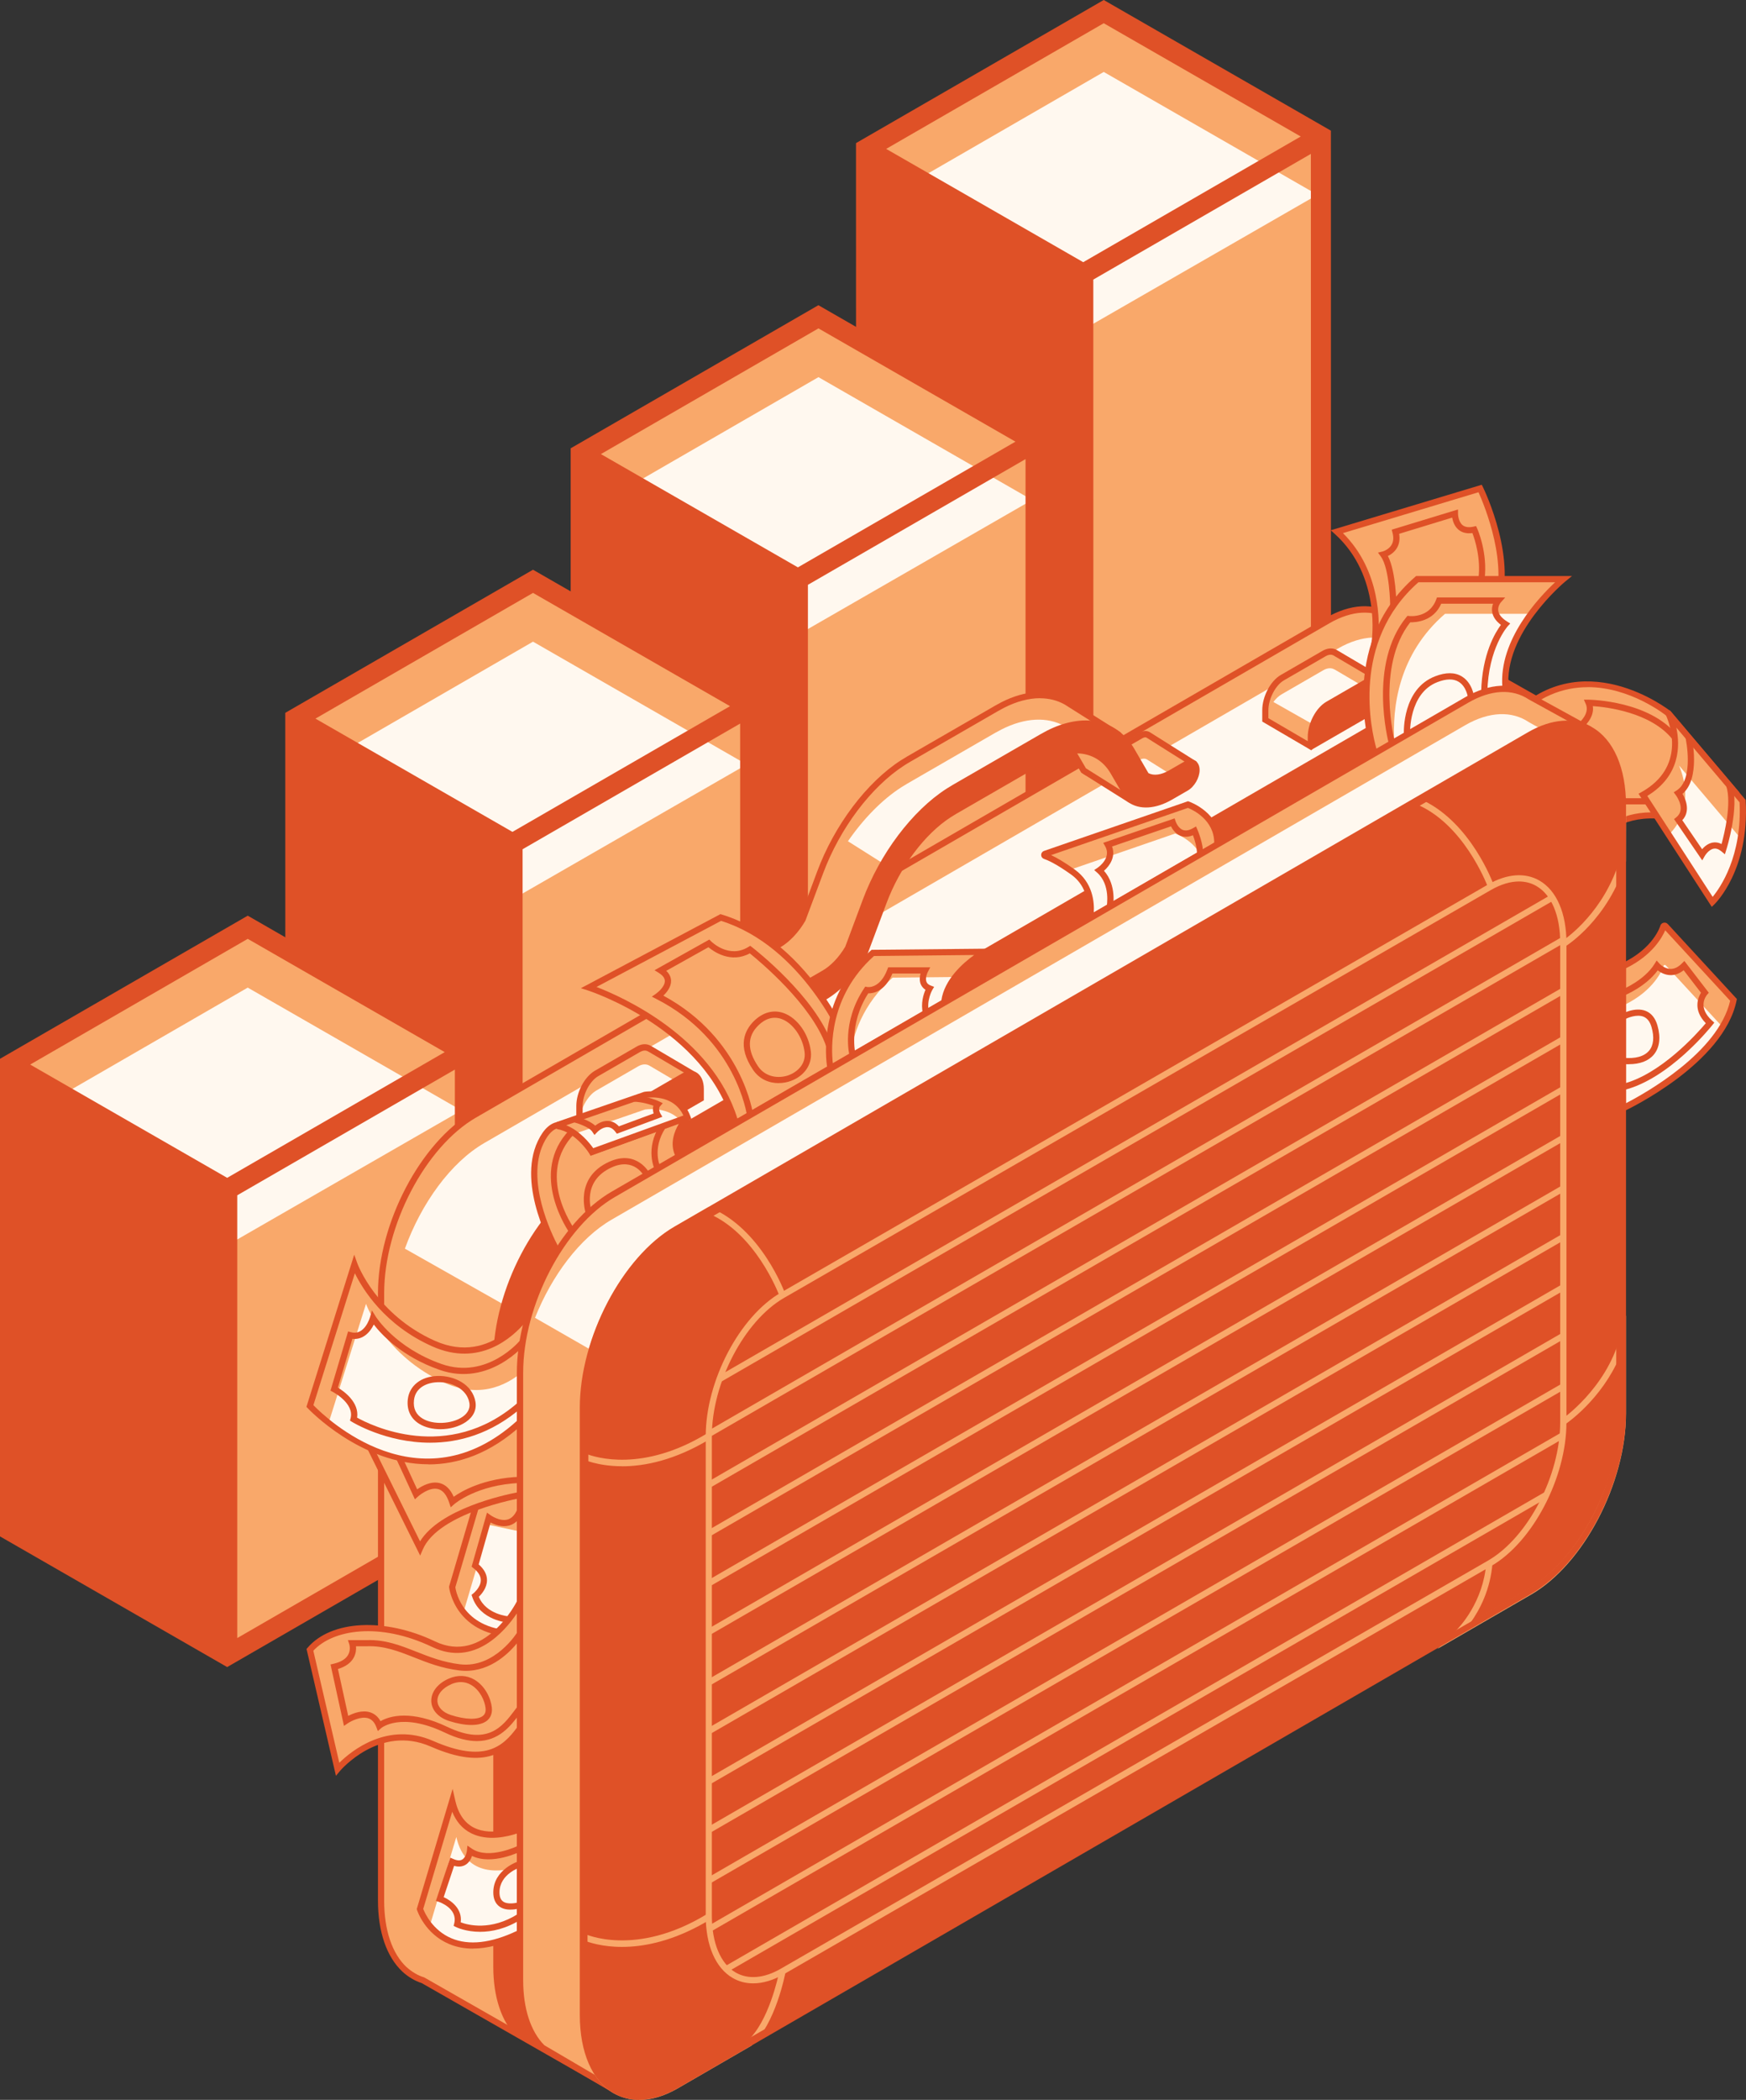 <?xml version="1.0" encoding="UTF-8"?>
<svg id="Layer_2" data-name="Layer 2" xmlns="http://www.w3.org/2000/svg" viewBox="0 0 296.29 356.12">
  <rect x="0" y="0" width="296.29" height="356.12" fill="#333333" stroke="none"/>
  <defs>
    <style>
      .cls-1 {
        fill: #df5127;
      }

      .cls-2 {
        fill: #fff8ef;
      }

      .cls-3 {
        fill: #f9a86a;
      }
    </style>
  </defs>
  <g id="Layer_1-2" data-name="Layer 1">
    <g>
      <g>
        <g>
          <path class="cls-3" d="M183.83,195.46l-.02-149.03,40.34-23.29.02,149.03-40.34,23.29Z"/>
          <polygon class="cls-3" points="224.15 23.14 187.3 1.97 146.96 25.26 183.81 46.43 224.15 23.14"/>
          <polygon class="cls-2" points="223.57 33.03 187.3 12.2 146.96 35.49 184.15 55.7 223.57 33.03"/>
          <path class="cls-1" d="M145.26,24.27l.02,151,38.55,22.16,42.04-24.27-.02-151L187.3,0l-42.04,24.27ZM185.52,47.42l36.93-21.32.02,145.09-36.92,21.32-.02-145.09ZM183.81,44.46l-33.43-19.21L187.3,3.94l33.43,19.21-36.92,21.32Z"/>
        </g>
        <g>
          <path class="cls-3" d="M135.4,223.69v-125.5s40.34-23.29,40.34-23.29v125.5s-40.34,23.29-40.34,23.29Z"/>
          <polygon class="cls-3" points="175.73 74.9 138.89 53.73 98.55 77.02 135.4 98.19 175.73 74.9"/>
          <polygon class="cls-2" points="175.15 84.79 138.89 63.96 98.55 87.25 135.74 107.46 175.15 84.79"/>
          <path class="cls-1" d="M96.84,76.03v127.47s38.55,22.16,38.55,22.16l42.04-24.27v-127.47s-38.55-22.16-38.55-22.16l-42.04,24.27ZM137.1,99.18l36.93-21.32v121.56s-36.93,21.32-36.93,21.32v-121.56ZM135.4,96.22l-33.43-19.21,36.92-21.32,33.43,19.21-36.92,21.32Z"/>
        </g>
        <g>
          <path class="cls-3" d="M86.99,252.52l-.02-109.47,40.34-23.29.02,109.47-40.34,23.29Z"/>
          <polygon class="cls-3" points="127.3 119.76 90.45 98.59 50.12 121.87 86.97 143.05 127.3 119.76"/>
          <polygon class="cls-2" points="126.72 129.65 90.45 108.82 50.12 132.11 87.31 152.32 126.72 129.65"/>
          <path class="cls-1" d="M48.41,120.89l.02,111.44,38.55,22.16,42.04-24.27-.02-111.44-38.55-22.16-42.04,24.27ZM88.67,144.03l36.93-21.32.02,105.53-36.92,21.32-.02-105.53ZM86.96,141.08l-33.43-19.21,36.92-21.32,33.43,19.21-36.92,21.32Z"/>
        </g>
        <g>
          <path class="cls-3" d="M38.55,280.75v-79.03s40.34-23.29,40.34-23.29v79.03s-40.34,23.29-40.34,23.29Z"/>
          <polygon class="cls-3" points="78.89 178.43 42.04 157.26 1.7 180.55 38.55 201.72 78.89 178.43"/>
          <polygon class="cls-2" points="78.31 188.32 42.04 167.49 1.7 190.78 38.89 210.99 78.31 188.32"/>
          <path class="cls-1" d="M0,179.56v81s38.55,22.16,38.55,22.16l42.04-24.27v-81s-38.55-22.16-38.55-22.16L0,179.56ZM40.26,202.71l36.93-21.32v75.09s-36.93,21.32-36.93,21.32v-75.09ZM38.55,199.75l-33.43-19.21,36.92-21.32,33.43,19.21-36.92,21.32Z"/>
        </g>
      </g>
      <g>
        <g>
          <path class="cls-3" d="M236.12,104.7h-.02c-2.83-1.88-6.62-1.87-10.8.54l-144.81,83.83c-8.74,5.05-15.83,18.59-15.83,30.25v103.01c0,5.35,1.51,9.36,3.97,11.66v.02s0-.02,0-.02c.91.83,2.01,1.5,3.15,1.85l31.85,18.19,5.89-33.01,26.39-26,83.34-48.34c8.74-5.05,15.83-18.59,15.83-30.25v-47.69l14.37-28.86,15.83-6.58,4.3-9.68-33.47-18.92Z"/>
          <path class="cls-2" d="M237.84,109.46h-.02c-2.83-1.88-6.62-1.87-10.8.54l-144.81,83.83c-5.72,3.3-10.72,10.25-13.5,17.93l24.14,13.65,48.65,30.21,32.83,17.23-4.41,8.2,51.05-29.61c8.74-5.05,15.83-18.59,15.83-30.25v-47.69l14.37-28.86,15.83-6.58,4.3-9.68-33.47-18.92Z"/>
          <path class="cls-1" d="M104.02,354.85l-32.45-18.53c-1.14-.36-2.3-1.05-3.29-1.95l.35-.38-.35.37c-2.67-2.49-4.14-6.77-4.14-12.04v-103.01c0-11.81,7.22-25.58,16.09-30.71l144.81-83.83c4.13-2.38,8.1-2.6,11.2-.62l.14.07,33.89,19.16-4.58,10.31-15.85,6.58-14.23,28.57v47.56c0,11.81-7.22,25.58-16.09,30.7l-83.28,48.3-26.22,25.83-6,33.58ZM68.99,333.6c.89.81,1.94,1.43,2.94,1.73l.11.05,31.21,17.82,5.79-32.44.12-.12,26.49-26.08,83.34-48.34c8.58-4.96,15.57-18.32,15.57-29.79v-47.81l14.52-29.15,15.82-6.57,4.02-9.05-32.74-18.51-.04.03-.32-.21c-2.78-1.86-6.41-1.66-10.24.55l-144.82,83.83c-8.58,4.96-15.57,18.32-15.57,29.79v103.01c0,4.98,1.35,8.98,3.8,11.27Z"/>
        </g>
        <g>
          <path class="cls-1" d="M265.99,133.61l4.21-9.48-14.51-8.2h-.02c-2.83-1.88-6.62-1.87-10.8.54l-144.81,83.83c-8.74,5.05-15.83,18.59-15.83,30.25v103.01c0,5.21,1.43,9.13,3.78,11.45l16.32,9.32,5.89-33.01,26.39-26,83.34-48.34c8.74-5.05,15.83-18.59,15.83-30.25v-47.69l14.37-28.86,15.83-6.58Z"/>
          <path class="cls-1" d="M104.72,355.16l-17.07-9.77c-2.54-2.52-3.94-6.72-3.94-11.83v-103.01c0-11.81,7.22-25.58,16.1-30.7l144.81-83.83c4.13-2.38,8.1-2.6,11.2-.62l.14.07,14.92,8.44-4.49,10.11-15.85,6.58-14.23,28.57v47.56c0,11.81-7.22,25.58-16.1,30.71l-83.28,48.3-26.22,25.83-6,33.58ZM88.33,344.59l15.61,8.91,5.79-32.44.12-.12,26.49-26.08,83.34-48.34c8.59-4.96,15.57-18.32,15.57-29.8v-47.81l14.52-29.15,15.82-6.57,3.93-8.85-13.79-7.8-.02.02-.33-.2c-2.77-1.86-6.41-1.66-10.24.55l-144.81,83.83c-8.59,4.96-15.57,18.32-15.57,29.79v103.01c0,4.79,1.27,8.71,3.58,11.03Z"/>
        </g>
        <g>
          <g>
            <path class="cls-3" d="M202.52,129.61s.04-.11,0-.14l-7.32-4.61-.36-.23c-.32-.19-.76-.17-1.25.11l-2.67,1.54c-1.55.89-3.04,1.03-4.12.39l-1.03-1.76,1.68-.39,1.52-.43-7.54-4.76c-.17-.11-.34-.22-.51-.32l-.03-.02h0c-2.9-1.61-6.68-1.47-10.7.57-.36.18-.72.38-1.08.58l-14.88,8.59c-.35.2-.7.42-1.05.64-5.72,3.69-11.08,10.8-13.98,18.55l-3.01,8.04c-1.08,1.84-2.55,3.39-4.06,4.26l-2.55,1.47c-.89.51-1.57,1.35-1.84,2.34-.29,1.1,0,1.8.56,1.99l7.38,4.63,3.52-2.96,5.72-5.22,3.5-10.72,8.65-13.37,19.66-11.37,4.35-1.01c.05.02.1.04.15.06l2.68,4.6.15.11c1.76,1.21,4.25,1.05,6.86-.46l.94-.55,4.81,4.4,5.86-4.57Z"/>
            <g>
              <g>
                <path class="cls-2" d="M129.72,165.62l-.39.22c-.23.13-.45.29-.65.47l6.91,4.34.18-.15-6.05-4.88Z"/>
                <path class="cls-2" d="M186.56,130.82l-1.03-1.76,1.68-.39,1.52-.43-7.54-4.76c-.17-.11-.34-.22-.51-.32l-.03-.02h0c-2.9-1.61-6.68-1.47-10.7.57-.36.18-.72.38-1.08.58l-14.88,8.59c-.35.2-.7.42-1.05.64-3.27,2.11-6.41,5.33-9.05,9.15.09.05.17.11.26.16l7.08,4.47,5.77-8.92,19.66-11.37,4.35-1.01c.05.02.1.04.15.06l2.68,4.6.15.11c1.42.98,3.31,1.04,5.35.25-1.05.31-2.01.26-2.78-.19Z"/>
              </g>
              <path class="cls-2" d="M194.6,128.78c-.32-.19-.76-.17-1.25.11l-1.54.89,4.79,4.38,2.93-2.28-4.56-2.87-.36-.23Z"/>
            </g>
            <path class="cls-1" d="M135.71,171.32l-7.66-4.81c-.65-.26-1.23-1.07-.83-2.6.29-1.09,1.05-2.07,2.08-2.66l2.55-1.47c1.43-.82,2.84-2.31,3.87-4.07l2.97-7.96c2.94-7.85,8.38-15.06,14.19-18.81.36-.23.72-.45,1.08-.66l14.88-8.59c.37-.21.74-.41,1.1-.6,4.05-2.06,7.96-2.28,11.04-.65h.02s.18.1.18.1c.19.11.37.23.55.35l8.53,5.38-3.67.99.6,1.02c.91.46,2.16.3,3.48-.46l2.67-1.54c.64-.37,1.29-.41,1.79-.1l7.92,4.98.05.34c.01.2-.08.39-.23.51h0s-6.21,4.84-6.21,4.84l-4.86-4.44-.61.35c-2.79,1.61-5.5,1.77-7.42.44l-.31-.27-2.53-4.35-3.99.93-19.48,11.26-8.54,13.21-3.52,10.79-5.82,5.31-3.83,3.23ZM176.47,118.41c-1.89,0-3.95.54-6.06,1.61-.35.18-.7.37-1.05.57l-14.88,8.59c-.35.2-.69.41-1.03.63-5.63,3.63-10.91,10.64-13.77,18.3l-3.01,8.04c-1.16,2-2.71,3.62-4.29,4.53l-2.55,1.47c-.79.46-1.37,1.19-1.59,2.02-.18.69-.09,1.25.21,1.36l.11.05,7.06,4.43,3.22-2.72,5.6-5.11,3.52-10.71,8.72-13.48.11-.06,19.8-11.42,4.52-1.05.43.19.13.17,2.67,4.54c1.58,1.09,3.88.91,6.3-.48l1.28-.74,4.77,4.36,5.01-3.91-7.15-4.5c-.15-.09-.42-.05-.71.12l-2.67,1.54c-1.71.99-3.4,1.13-4.65.39l-.12-.07-1.45-2.5,2.74-.66-6.54-4.13c-.17-.11-.32-.21-.47-.3l-.06-.03c-1.24-.69-2.64-1.03-4.15-1.03Z"/>
          </g>
          <g>
            <path class="cls-3" d="M183.89,130.67l7.78,4.88s.07,0,.06-.04l-1.5-6.11-7.01-4.09h-1.22v2.12l1.88,3.23h0Z"/>
            <path class="cls-1" d="M191.74,136.19l-.35-.18-7.89-4.96-2.02-3.47v-2.79h1.88l7.32,4.27,1.63,6.67-.58.46ZM184.28,130.3l6.65,4.18-1.16-4.73-6.69-3.9h-.55v1.45l1.75,3Z"/>
          </g>
          <g>
            <path class="cls-1" d="M201.29,133.61l-2.67,1.54c-2.61,1.51-5.1,1.68-6.86.46l-.15-.11-2.68-4.6c-2.24-3.85-6.55-4.76-11.25-2.38-.29.15-.58.3-.87.47l-14.88,8.59c-.28.16-.57.34-.85.52-4.54,2.93-8.8,8.61-11.13,14.83l-3.23,8.64-.15.28c-1.75,3.15-4.19,5.77-6.74,7.24l-2.75,1.59c-.96.56-1.74.11-1.74-1.01h0c0-1.11.78-2.47,1.74-3.02l2.75-1.59c1.51-.87,2.98-2.42,4.06-4.26l3.01-8.04c2.9-7.75,8.26-14.86,13.98-18.55.35-.23.7-.44,1.05-.64l14.88-8.59c.36-.21.72-.4,1.08-.58,5.94-3.02,11.36-1.9,14.16,2.91l2.45,4.22c1.08.64,2.58.5,4.12-.39l2.67-1.54c.96-.56,1.74-.11,1.74,1.01h0c0,1.11-.78,2.47-1.74,3.02Z"/>
            <path class="cls-1" d="M136.29,171.45c-.26,0-.5-.06-.71-.19-.49-.28-.77-.86-.77-1.58,0-1.3.88-2.83,2.01-3.48l2.75-1.59c1.43-.82,2.84-2.31,3.87-4.07l2.97-7.96c2.94-7.85,8.38-15.06,14.19-18.81.36-.23.72-.45,1.08-.66l14.88-8.59c.37-.21.74-.41,1.1-.6,6.21-3.15,11.9-1.96,14.85,3.11l2.38,4.09c.91.47,2.16.3,3.48-.46l2.67-1.54c.63-.36,1.27-.41,1.76-.12.49.28.77.86.77,1.59,0,1.3-.88,2.83-2.01,3.48l-2.67,1.54c-2.79,1.61-5.5,1.77-7.42.44l-.31-.27-2.68-4.6c-2.09-3.59-6.13-4.42-10.56-2.17-.28.14-.56.29-.84.46l-14.88,8.59c-.28.16-.55.33-.83.51-4.45,2.87-8.63,8.45-10.92,14.57l-3.23,8.64-.19.35c-1.79,3.22-4.32,5.93-6.94,7.44l-2.75,1.59c-.35.2-.71.31-1.05.31ZM184.17,123.25c-1.88,0-3.93.53-6.05,1.61-.35.18-.7.37-1.05.57l-14.88,8.59c-.35.2-.69.41-1.03.63-5.63,3.63-10.91,10.64-13.77,18.3l-3.01,8.04c-1.16,2-2.71,3.62-4.29,4.53l-2.75,1.59c-.8.46-1.48,1.64-1.48,2.57,0,.33.09.58.25.67.16.09.42.04.71-.12l2.75-1.59c2.46-1.42,4.84-3.98,6.54-7.04l.15-.28,3.2-8.57c2.37-6.32,6.71-12.1,11.33-15.09.29-.19.58-.36.87-.53l14.88-8.59c.3-.17.6-.33.89-.48,4.97-2.52,9.55-1.54,11.94,2.58l2.68,4.54c1.58,1.09,3.88.91,6.3-.49l2.67-1.54c.8-.46,1.48-1.64,1.48-2.57,0-.33-.09-.58-.25-.67-.16-.09-.42-.04-.71.12l-2.67,1.54c-1.71.99-3.41,1.13-4.65.39l-.12-.07-2.52-4.33c-1.65-2.84-4.29-4.31-7.42-4.31Z"/>
          </g>
        </g>
        <g>
          <g>
            <path class="cls-3" d="M117.96,182.4l-7.74-4.56h-.01c-.51-.31-1.19-.31-1.93.12l-7.06,4.08c-1.6.92-2.9,3.4-2.9,5.54v1.62l7.74,4.53,6.43-5.15,5.51-5.91c.08-.08.06-.22-.04-.27Z"/>
            <path class="cls-2" d="M117.96,185.29l-7.74-4.56h-.01c-.51-.31-1.19-.31-1.93.12l-7.06,4.08c-1.6.92-2.9,3.4-2.9,5.54v1.62l7.74,4.53,6.43-5.15,5.51-5.91c.08-.08.06-.22-.04-.27Z"/>
            <path class="cls-1" d="M106.11,194.36l-8.31-4.87v-1.92c0-2.34,1.39-4.97,3.16-5.99l7.06-4.08c.76-.44,1.51-.53,2.16-.26h.02s.29.15.29.15l7.74,4.56c.18.11.31.29.34.5.03.21-.03.42-.18.58l-5.51,5.91-6.77,5.42ZM98.85,188.9l7.17,4.2,6.15-4.92,5.16-5.54-7.08-4.17h0s-.29-.16-.29-.16c-.47-.29-1.02-.09-1.39.12l-7.06,4.08c-1.43.82-2.64,3.15-2.64,5.08v1.31Z"/>
          </g>
          <g>
            <path class="cls-1" d="M118.93,186.3l-12.86,7.43v-1.62c0-2.13,1.3-4.61,2.9-5.54l7.06-4.08c1.6-.92,2.9.06,2.9,2.19v1.62Z"/>
            <path class="cls-1" d="M105.54,194.64v-2.53c0-2.34,1.39-4.97,3.16-5.99l7.06-4.08c.87-.5,1.73-.55,2.42-.15.8.46,1.26,1.48,1.26,2.8v1.92l-13.91,8.03ZM117.18,182.67c-.32,0-.64.14-.89.28l-7.06,4.08c-1.43.82-2.64,3.15-2.64,5.08v.71l11.81-6.82v-1.31c0-.92-.28-1.62-.74-1.89-.16-.09-.32-.13-.49-.13Z"/>
          </g>
        </g>
        <g>
          <path class="cls-3" d="M234.35,115.28l-7.74-4.56h-.01c-.51-.31-1.19-.31-1.93.12l-7.06,4.08c-1.6.92-2.9,3.4-2.9,5.54v1.62l7.74,4.53,6.43-5.15,5.51-5.91c.08-.08.06-.22-.04-.27Z"/>
          <path class="cls-2" d="M226.49,113.55h-.01c-.51-.31-1.19-.31-1.93.12l-7.06,4.08c-.51.29-.99.75-1.4,1.3l9.19,5.2,3.49-2.79.81-.87.49-2.27,1.61-1.72-5.18-3.05Z"/>
          <g>
            <path class="cls-1" d="M235.31,119.18l-12.86,7.43v-1.62c0-2.13,1.3-4.61,2.9-5.54l7.06-4.08c1.6-.92,2.9.06,2.9,2.19v1.62Z"/>
            <path class="cls-1" d="M235.84,117.56c0-1.32-.46-2.34-1.26-2.8-.06-.03-.12-.04-.18-.07l-7.51-4.43-.3-.16h-.02c-.65-.24-1.4-.15-2.15.28l-7.06,4.08c-1.77,1.02-3.16,3.66-3.16,5.99v1.92l7.74,4.53.52.31.05.03.25-.2,13.09-7.56v-1.92ZM233.56,115.55s.07,0,.1.01l-5.11,5.49-5.58,4.46v-.52c0-1.93,1.21-4.26,2.64-5.08l7.06-4.08c.25-.14.57-.28.89-.28ZM215.24,121.77v-1.31c0-1.93,1.21-4.26,2.64-5.08l7.06-4.08c.37-.22.92-.41,1.39-.12l.3.18h0s5.82,3.43,5.82,3.43c-.1.05-.21.08-.31.14l-7.06,4.08c-1.77,1.02-3.16,3.66-3.16,5.99v.7l-6.69-3.91ZM234.79,118.87l-6.61,3.82,1.09-.88,5.23-5.61c.18.35.29.81.29,1.36v1.31Z"/>
          </g>
        </g>
        <g>
          <path class="cls-3" d="M99.92,167.47s20.19,6.41,24.89,23.01l19.87-11.5s-6.86-18.65-22.38-23.37l-22.38,11.87Z"/>
          <path class="cls-1" d="M124.5,191.27l-.19-.65c-4.57-16.14-24.35-22.59-24.55-22.65l-1.19-.38,23.68-12.56.21.06c15.59,4.74,22.65,23.5,22.72,23.69l.15.42-20.84,12.06ZM101.22,167.38c4.3,1.65,19.56,8.37,23.91,22.31l18.9-10.94c-1.11-2.73-7.99-18.28-21.67-22.58l-21.14,11.21Z"/>
        </g>
        <g>
          <g>
            <path class="cls-3" d="M94.59,212.23s-6.42-10.98-2.85-18.5c3.57-7.52,8.72,1.63,8.72,1.63l16.01-5.8s.09.04.06.07c-.58.66-2.91,3.59-1.31,6.46l-20.64,16.14Z"/>
            <path class="cls-1" d="M94.44,213.02l-.3-.52c-.27-.46-6.52-11.31-2.87-18.99,1.01-2.12,2.26-3.22,3.73-3.27,2.61-.07,4.97,3.31,5.7,4.48l15.99-5.79.52.69-.27.36c-.46.53-2.69,3.28-1.25,5.86l.22.39-21.47,16.78ZM95.1,191.29s-.04,0-.07,0c-1.04.04-1.99.93-2.82,2.67-2.98,6.27,1.34,15.23,2.54,17.48l19.81-15.49c-.92-2.05-.13-4.07.64-5.37l-14.98,5.42-.22-.39c-.68-1.21-2.88-4.33-4.91-4.33Z"/>
          </g>
          <g>
            <path class="cls-3" d="M94.77,190.74l14.71-5.07s5.45-.95,7.19,3.82l-16.2,5.86s-2.41-3.79-5.69-4.35c-.14-.02-.14-.22-.01-.26Z"/>
            <path class="cls-2" d="M109.44,188.17l-11.47,3.95c1.65,1.28,2.7,2.93,2.7,2.93l14.55-5.27c-2.29-2.21-5.78-1.61-5.78-1.61Z"/>
            <path class="cls-1" d="M100.25,195.99l-.23-.36s-2.32-3.6-5.33-4.11c-.29-.05-.52-.29-.54-.59-.03-.3.16-.59.44-.69h0l14.71-5.07c.14-.03,5.98-.99,7.85,4.13l.18.5-17.09,6.19ZM96.1,190.84c2.28.91,3.97,3.04,4.57,3.88l15.3-5.54c-1.75-3.75-6.2-3.02-6.4-2.99l-13.47,4.64Z"/>
          </g>
        </g>
        <g>
          <path class="cls-3" d="M140.92,181.15s-2.35-11.16,7.19-19.55l19.01-.19s-6.37,3.57-6.88,8.55l-19.32,11.19Z"/>
          <path class="cls-2" d="M160.24,170.23c.17-1.71,1.04-3.25,2.1-4.54l-10.87.11c-5.1,4.49-6.8,9.77-7.28,13.72l16.05-9.29Z"/>
          <path class="cls-1" d="M140.56,181.97l-.15-.71c-.02-.11-2.3-11.56,7.35-20.05l.15-.13,21.26-.21-1.79,1.01c-.06.03-6.14,3.5-6.61,8.15l-.03.27-20.18,11.68ZM148.31,162.13c-7.65,6.84-7.28,15.61-6.98,18.18l18.42-10.67c.5-3.52,3.63-6.29,5.57-7.68l-17.02.17Z"/>
        </g>
        <g>
          <path class="cls-3" d="M184.96,155.73s1.11-4.99-2.89-7.85c-2.54-1.81-4-2.48-4.74-2.72-.17-.06-.16-.29,0-.35l24.27-8.37s5.17,1.73,4.97,6.77l-21.62,12.51Z"/>
          <path class="cls-2" d="M203.64,144.84c-1.39-2.53-4.22-3.48-4.22-3.48l-17.5,6.03c.13.09.25.17.39.27,4,2.86,2.89,7.85,2.89,7.85l18.43-10.67Z"/>
          <path class="cls-1" d="M184.19,156.79l.26-1.17c.04-.19.98-4.69-2.69-7.31-2.56-1.83-3.98-2.44-4.6-2.65-.29-.1-.48-.36-.48-.67,0-.31.19-.58.48-.68l24.44-8.43.17.06c.06.02,5.55,1.91,5.33,7.29v.29s-22.91,13.26-22.91,13.26ZM178.36,145.02c.89.41,2.19,1.14,4.01,2.44,3.1,2.22,3.35,5.57,3.24,7.29l20.44-11.83c-.02-3.91-3.65-5.58-4.46-5.91l-23.23,8.01Z"/>
        </g>
        <g>
          <path class="cls-3" d="M233.27,108.96s1.89-11.31-6.4-18.79l24.31-7.32s6.01,12.3,2.57,20.52c-3.43,8.21-11.15,3.64-11.15,3.64l-9.33,1.96Z"/>
          <path class="cls-1" d="M232.62,109.63l.13-.76c.02-.11,1.74-11.12-6.24-18.32l-.69-.62,25.63-7.72.2.4c.25.51,6.07,12.61,2.59,20.95-1.07,2.56-2.65,4.2-4.71,4.88-3.09,1.03-6.22-.47-7.01-.89l-9.89,2.08ZM227.89,90.41c6.48,6.43,6.23,15.28,5.99,17.89l8.81-1.86.18.1s3.3,1.91,6.34.9c1.75-.58,3.12-2.02,4.06-4.28,2.96-7.08-1.4-17.51-2.37-19.68l-23,6.93Z"/>
        </g>
        <g>
          <path class="cls-3" d="M233.27,127.77s-6.19-17.92,7.24-29.55h24.78s-10.84,8.88-9.78,18.62l-22.24,10.93Z"/>
          <path class="cls-2" d="M245.21,104.1c-7.86,6.81-9,15.77-8.59,22.03l18.74-9.21c-.53-4.8,1.85-9.4,4.39-12.82h-14.54Z"/>
          <path class="cls-1" d="M232.96,128.5l-.19-.56c-.06-.18-6.15-18.39,7.39-30.12l.15-.13h26.45l-1.14.93c-.11.09-10.61,8.82-9.59,18.15l.04.37-23.11,11.36ZM240.7,98.75c-11.49,10.1-8,25.16-7.11,28.28l21.36-10.5c-.65-8.02,6.24-15.26,8.95-17.78h-23.2Z"/>
        </g>
        <g>
          <path class="cls-3" d="M80.71,255.63l-3.98,13.51s.83,8.16,11.51,7.94v-23.53l-7.22-1.52-.31,3.61Z"/>
          <path class="cls-2" d="M88.31,277.26v-17.52l-6-1.27-.31,3.61-3.36,11.39c1.56,1.98,4.42,3.89,9.67,3.78Z"/>
          <path class="cls-1" d="M87.83,277.61c-10.64,0-11.61-8.33-11.62-8.42v-.1s.02-.1.02-.1l3.96-13.46.36-4.15,8.22,1.73v24.47h-.51c-.14.01-.29.01-.43.01ZM77.27,269.18c.13.91,1.37,7.33,10.45,7.38v-22.58l-6.22-1.31-.28,3.12-3.95,13.4Z"/>
        </g>
        <g>
          <path class="cls-3" d="M88.24,253.55s-14.14,2.43-16.97,9.01l-9.98-20.16,26.95-6.82v17.96Z"/>
          <path class="cls-1" d="M71.3,263.81l-10.77-21.76,28.24-7.14v19.08l-.44.08c-.14.02-13.89,2.46-16.58,8.7l-.45,1.05ZM62.05,242.75l9.23,18.65c3.39-5.49,14.09-7.84,16.43-8.29v-16.85l-25.67,6.49Z"/>
        </g>
        <g>
          <path class="cls-3" d="M89.95,222.31s-6.06,10.13-16.36,5.55c-10.29-4.58-13.44-13.43-13.44-13.43l-7.55,24.02s17.7,19.15,35.65,2.76c0,0,1.09-12.82,1.7-18.9Z"/>
          <path class="cls-2" d="M75.55,234.55c-10.29-4.58-13.44-13.43-13.44-13.43l-6.27,19.95c5.76,4.61,19.16,12.47,32.7.1,0,0,.37-4.3.79-9.11-2.7,2.54-7.44,5.31-13.78,2.49Z"/>
          <path class="cls-1" d="M72.71,248.33c-11.51,0-20.38-9.39-20.5-9.52l-.21-.22,8.11-25.81.53,1.48c.03.09,3.21,8.7,13.16,13.13,9.75,4.34,15.63-5.24,15.69-5.34l1.21-2.02-.24,2.34c-.6,6-1.69,18.76-1.7,18.89l-.02.21-.15.14c-5.46,4.99-10.92,6.74-15.88,6.74ZM53.19,238.31c2.1,2.16,18.08,17.51,34.55,2.64.13-1.5.93-10.87,1.5-16.81-2.29,2.73-7.87,7.75-15.87,4.2-8.1-3.6-11.84-9.72-13.15-12.41l-7.04,22.38Z"/>
        </g>
        <g>
          <path class="cls-3" d="M88.24,271.71s-5.73,11.4-14.66,7.13c-8.93-4.27-17.39-3.25-20.99.96l4.69,20.22s6.86-8.29,16.01-4.29c9.15,4,12.44.86,14.94-2.57v-21.45Z"/>
          <path class="cls-1" d="M57.01,301.17l-4.99-21.52.17-.2c4.02-4.7,13.11-5.16,21.62-1.09,8.36,4,13.74-6.45,13.96-6.89l1-1.98v23.83l-.1.14c-2.56,3.51-6.08,6.9-15.58,2.74-8.68-3.8-15.33,4.06-15.4,4.14l-.68.82ZM53.17,279.94l4.41,19.01c2.02-1.99,8.22-7.08,15.93-3.7,8.66,3.79,11.8,1,14.21-2.26v-19.39c-2.07,3.08-7.25,9.12-14.36,5.72-9-4.3-16.89-2.95-20.19.63Z"/>
        </g>
        <g>
          <path class="cls-3" d="M88.24,310.19s-9.51,4.12-11.51-4.74l-5.46,18.3s3.45,10.6,16.97,4.05v-17.61Z"/>
          <path class="cls-2" d="M77.44,311.52l-4.55,15.24c2.23,2.5,6.73,4.99,15.08.95v-11.1c-2.47.77-8.93,2.03-10.54-5.09Z"/>
          <path class="cls-1" d="M80.26,330.47c-1.47,0-2.84-.27-4.09-.8-4.05-1.72-5.35-5.59-5.4-5.75l-.05-.16.05-.16,6.04-20.23.44,1.96c.51,2.26,1.57,3.81,3.16,4.62,3.21,1.63,7.58-.22,7.63-.24l.73-.32v18.74l-.3.14c-3.02,1.46-5.76,2.19-8.21,2.19ZM71.82,323.74c.27.69,1.58,3.62,4.77,4.97,2.97,1.26,6.71.84,11.12-1.24v-16.52c-1.49.5-4.94,1.38-7.78-.06-1.44-.73-2.51-1.95-3.19-3.63l-4.92,16.48Z"/>
        </g>
        <g>
          <path class="cls-3" d="M267.43,150.31s1.4-13.29,14.78-11.94c13.38,1.35,3.59-3.15,3.59-3.15l8.36-1.2-11-13s-14.81-11.92-26.81,1.14c-12.01,13.06,11.08,28.15,11.08,28.15Z"/>
          <path class="cls-1" d="M267.86,151.22l-.72-.47c-.55-.36-13.44-8.89-14.68-18.87-.46-3.66.72-7.04,3.51-10.07,12.2-13.27,27.38-1.31,27.53-1.19l11.69,13.79-7.66,1.1c1.27.73,2.47,1.67,2.23,2.55-.22.81-1.29,1.47-7.59.83-12.71-1.28-14.15,10.95-14.21,11.47l-.09.85ZM269.43,116.54c-4.05,0-8.53,1.46-12.7,5.99-2.56,2.79-3.65,5.89-3.24,9.23,1.03,8.24,10.87,15.76,13.55,17.66.61-2.98,3.5-12.73,15.22-11.56,5.75.58,6.43-.03,6.49-.1-.08-.31-1.58-1.32-3.17-2.05l-1.62-.75,9.19-1.32-10.39-12.27c-.33-.26-6.16-4.84-13.33-4.84Z"/>
        </g>
        <g>
          <path class="cls-3" d="M283.22,121.16c.5,1.12,3.67,9.12-4.42,13.64l11.77,18.16s5.77-5.6,5.15-17.1l-12.46-14.72s-.04,0-.03.02Z"/>
          <path class="cls-2" d="M284.98,129.87s-.04,0-.03.02c.43.98,2.9,7.17-1.83,11.74l7.27,11.23s3.67-3.58,4.84-10.87l-10.26-12.11Z"/>
          <path class="cls-1" d="M290.47,153.78l-12.42-19.17.49-.27c7.58-4.23,4.83-11.54,4.2-12.96h0s-.18-.42-.18-.42l.79-.5.32.36,12.57,14.85v.18c.64,11.61-5.06,17.27-5.3,17.5l-.46.45ZM279.54,134.98l11.09,17.12c1.29-1.56,5.01-6.89,4.57-16.03l-10.73-12.68c.65,3.05.69,8.18-4.93,11.59Z"/>
        </g>
        <g>
          <path class="cls-3" d="M270,135.86l-.41-12.24-9.07-4.98-.81-.46c-2.83-1.89-6.64-1.87-10.81.54l-144.81,83.83c-8.74,5.05-15.83,18.59-15.83,30.25v103.01c0,5.21,1.43,9.13,3.78,11.45l12.05,7.07,10.16-30.76,26.39-26,83.34-48.34c8.74-5.05,15.83-18.59,15.83-30.25v-47.69l14.37-28.86,15.83-6.58Z"/>
          <path class="cls-2" d="M269.31,127.9l-9.07-4.98-.81-.46c-2.83-1.89-6.64-1.87-10.81.54l-144.81,83.83c-5.41,3.12-10.17,9.49-13.02,16.66l26.56,15.24,34.84,50.65,72.27-41.92c7.02-4.05,12.96-13.58,15.04-23.21.01-.33.04-.67.04-1v-47.69l.76-1.52v-4.52l14.37-28.86,14.88-6.18-.22-6.59Z"/>
          <path class="cls-1" d="M104.37,355.12l-12.72-7.48c-2.54-2.52-3.94-6.72-3.94-11.83v-103.01c0-11.81,7.22-25.58,16.09-30.71l144.81-83.83c4.21-2.43,8.25-2.62,11.37-.53l.78.44,9.33,5.12.44,12.9-15.99,6.64-14.23,28.57v47.56c0,11.81-7.22,25.58-16.09,30.71l-83.28,48.3-26.25,25.86-10.33,31.26ZM92.35,346.84l11.43,6.71,10-30.27.09-.09,26.49-26.08,83.34-48.34c8.59-4.96,15.57-18.32,15.57-29.8v-47.81l.06-.11,14.46-29.04,15.68-6.51-.39-11.57-9.63-5.3c-2.81-1.88-6.45-1.68-10.29.54l-144.81,83.83c-8.59,4.96-15.57,18.32-15.57,29.8v103.01c0,4.8,1.27,8.71,3.58,11.03Z"/>
        </g>
        <path class="cls-1" d="M259.57,269.86l-144.81,83.83c-8.74,5.05-15.83-.31-15.83-11.97v-103.01c0-11.66,7.09-25.2,15.83-30.25l144.81-83.83c8.74-5.05,15.83.31,15.83,11.97v103.01c0,11.66-7.09,25.2-15.83,30.25Z"/>
        <g>
          <path class="cls-1" d="M98.92,238.7v8.21s8.76,4.31,21.36-3.37c12.6-7.69,14.12-11.88,14.12-11.88l-1.62-12.01s-3.94-10.87-12.5-14.4h0l-5.53,3.2c-8.74,5.05-15.83,18.59-15.83,30.25Z"/>
          <path class="cls-3" d="M105.55,248.66c-4.16,0-6.66-1.19-6.86-1.28l-.29-.14v-8.53c0-11.81,7.22-25.58,16.09-30.7l5.75-3.33.24.1c8.68,3.58,12.63,14.25,12.79,14.7l.03.11,1.64,12.13-.04.12c-.06.18-1.73,4.46-14.34,12.15-6.05,3.69-11.22,4.68-15.01,4.68ZM99.45,246.55c1.61.63,9.65,3.18,20.56-3.47,11.11-6.78,13.51-10.82,13.85-11.51l-1.59-11.8c-.3-.79-4.16-10.57-11.95-13.94l-5.3,3.07c-8.58,4.96-15.57,18.32-15.57,29.79v7.86Z"/>
        </g>
        <g>
          <path class="cls-1" d="M120.28,325.03c-12.6,7.69-21.36,3.37-21.36,3.37v13.32c0,11.66,7.09,17.02,15.83,11.97l12.43-7.2c3.99-3.57,5.59-12.16,5.59-12.16,0,0-1.77-10.9-2.86-16.13-2.11,1.82-5.17,4.1-9.65,6.83Z"/>
          <path class="cls-3" d="M108.46,356.12c-1.56,0-3.02-.38-4.33-1.13-3.64-2.1-5.74-6.94-5.74-13.26v-14.16l.76.37c.09.04,8.68,4.08,20.85-3.35,3.89-2.37,7.11-4.65,9.58-6.78l.68-.58.18.88c1.07,5.19,2.84,16.05,2.86,16.16l.02.09-.02.09c-.07.36-1.69,8.81-5.76,12.46l-.09.06-12.43,7.2c-2.27,1.31-4.5,1.97-6.56,1.97ZM99.45,329.19v12.54c0,5.94,1.9,10.44,5.21,12.35,2.71,1.56,6.2,1.26,9.83-.83l12.38-7.17c3.57-3.24,5.19-10.84,5.37-11.74-.17-1.02-1.64-10.02-2.66-15.15-2.41,2-5.44,4.12-9.03,6.31h0c-10.73,6.55-18.68,4.58-21.11,3.71Z"/>
        </g>
        <g>
          <path class="cls-1" d="M259.57,124.84l-19.07,11.04c8.55,3.54,12.48,14.39,12.48,14.39l1.4,10.35,10.91-.51s7.18-4.45,10.11-14.17v-9.13c0-11.66-7.09-17.02-15.83-11.97Z"/>
          <path class="cls-3" d="M253.92,161.16l-1.45-10.77c-.3-.8-4.23-10.74-12.17-14.03l-.98-.41,19.99-11.57c3.98-2.3,7.84-2.59,10.89-.84,3.65,2.1,5.74,6.94,5.74,13.26l-.02,9.28c-2.96,9.8-10.04,14.28-10.34,14.46l-.12.07-11.53.53ZM241.65,135.81c8,3.94,11.67,13.83,11.82,14.26l.03.11,1.33,9.88,10.28-.48c.9-.6,7.1-5.02,9.75-13.73v-9.05c0-5.94-1.9-10.44-5.21-12.35-2.7-1.56-6.2-1.27-9.83.84l-18.18,10.52Z"/>
        </g>
        <g>
          <path class="cls-1" d="M275.4,226.97c-2.51,9.06-10.11,14.17-10.11,14.17l-8.54,3.58s-3.43,12.73-4,20.33c-.52,6.89-4.68,11.27-5.46,12.03l12.28-7.11c8.74-5.05,15.83-18.59,15.83-30.25v-12.75Z"/>
          <path class="cls-3" d="M243.94,279.62l2.98-2.92c.8-.78,4.8-5.02,5.3-11.69.57-7.57,3.99-20.3,4.02-20.43l.07-.25,8.78-3.68s7.39-5.07,9.81-13.82l1.03-3.73v16.62c0,11.81-7.22,25.58-16.09,30.7l-15.89,9.2ZM257.19,245.1c-.48,1.81-3.4,13.1-3.92,19.98-.34,4.48-2.17,7.92-3.68,10.05l9.71-5.62c8.59-4.96,15.57-18.32,15.57-29.79v-9.66c-3.1,7.29-9.01,11.33-9.29,11.51l-8.39,3.53Z"/>
        </g>
        <g>
          <path class="cls-1" d="M252.79,265.13l-120.01,69.21c-6.9,3.99-12.5-.25-12.5-9.45v-81.33c0-9.21,5.6-19.9,12.5-23.88l120.01-69.21c6.9-3.99,12.5.25,12.5,9.45v81.33c0,9.21-5.6,19.9-12.5,23.88Z"/>
          <path class="cls-3" d="M127.81,336.36c-1.25,0-2.42-.3-3.47-.91-2.91-1.68-4.58-5.53-4.58-10.57v-81.33c0-9.36,5.73-20.28,12.76-24.34l120.01-69.21c3.18-1.83,6.27-2.07,8.71-.66,2.91,1.68,4.58,5.53,4.58,10.57v81.33c0,9.36-5.73,20.28-12.76,24.34h0s-120.01,69.21-120.01,69.21c-1.81,1.04-3.59,1.57-5.23,1.57ZM257.76,149.49c-1.46,0-3.06.48-4.71,1.42l-120.01,69.21c-6.75,3.9-12.24,14.41-12.24,23.43v81.33c0,4.65,1.48,8.17,4.06,9.65,2.1,1.21,4.82.98,7.65-.66l120.01-69.21c6.75-3.9,12.24-14.41,12.24-23.43v-81.33c0-4.65-1.48-8.17-4.06-9.65-.89-.51-1.88-.76-2.95-.76Z"/>
        </g>
        <path class="cls-1" d="M235.91,102.7c0-.06-.08-6.28-1.6-8.34l-.47-.64.77-.19s1.04-.27,1.54-1.14c.32-.55.37-1.25.15-2.07l-.13-.49,11.25-3.43v.71s0,1.33.79,1.96c.43.34,1.06.42,1.85.24l.42-.1.18.39c.08.17,1.84,4.17,1.26,8.67l-1.04-.14c.45-3.44-.61-6.65-1.02-7.73-.93.13-1.7-.05-2.31-.53-.73-.58-1.01-1.47-1.12-2.09l-9,2.75c.15.91.03,1.71-.37,2.39-.42.72-1.06,1.14-1.54,1.37,1.38,2.65,1.45,8.13,1.45,8.38h-1.05Z"/>
        <path class="cls-1" d="M235.7,126.2c-.15-.55-3.53-13.61,2.96-21.54l.18-.22.29.03c.14.02,3.42.37,4.59-2.81l.13-.34h11.58l-.77.87s-.53.62-.41,1.4c.1.64.6,1.25,1.49,1.81l.54.34-.43.47s-3.3,3.69-3.45,11.19l-1.05-.02c.13-6.45,2.42-10.16,3.35-11.41-.87-.65-1.37-1.4-1.49-2.23-.08-.53.02-.99.16-1.36h-8.8c-1.31,3.01-4.31,3.17-5.26,3.16-5.91,7.54-2.62,20.27-2.59,20.4l-1.02.27Z"/>
        <path class="cls-1" d="M238.23,124.44c-.01-.31-.26-7.61,5.32-9.75,1.82-.7,3.34-.69,4.52.03,1.78,1.08,2.06,3.33,2.07,3.43l-1.04.12s-.24-1.85-1.58-2.65c-.89-.54-2.1-.52-3.59.06-4.88,1.87-4.65,8.66-4.65,8.72l-1.05.05Z"/>
        <g>
          <path class="cls-3" d="M275.4,187.94s16.6-7.81,18.76-18.37l-11.52-12.5c-.12-.13-.34-.09-.39.09-.18.64-1.62,4.27-6.85,6.72v24.07Z"/>
          <path class="cls-2" d="M292.43,174.3l-9.75-10.58c-.12-.13-.34-.09-.39.09-.17.63-1.6,4.18-6.67,6.63v17.51s11.82-5.56,16.81-13.65Z"/>
          <path class="cls-1" d="M274.88,188.77v-25.23l.3-.14c5.46-2.56,6.55-6.35,6.56-6.38.07-.26.28-.47.55-.53.27-.07.55.02.74.23l11.71,12.7-.05.26c-2.19,10.7-18.37,18.42-19.06,18.75l-.75.35ZM275.93,164.2v22.89c3.2-1.65,15.65-8.57,17.67-17.37l-11.02-11.95c-.5,1.17-2.16,4.23-6.65,6.43Z"/>
        </g>
        <path class="cls-1" d="M288.87,145.92l-4.79-7.01.38-.3c1.71-1.36-.02-3.68-.09-3.78l-.35-.46.49-.31c3.04-1.91,1.54-8.86,1.52-8.93l1.03-.23c.07.3,1.55,7.13-1.55,9.73.7,1.15,1.29,3.07-.03,4.47l3.36,4.92c.38-.44.99-.97,1.76-1.12.52-.1,1.03-.02,1.54.24.5-1.82,1.73-6.88.81-9.8l1-.32c1.23,3.91-.91,10.82-1.01,11.11l-.23.75-.6-.5c-.46-.38-.89-.53-1.31-.45-.89.16-1.51,1.24-1.52,1.26l-.42.73Z"/>
        <path class="cls-1" d="M283.79,125.35c-3.71-4.58-11.16-5.44-13.49-5.6.3,1.98-1.54,3.52-1.62,3.59l-.67-.81s1.8-1.52,1.1-3.12l-.33-.75h.82c.42.01,10.29.2,15.01,6.03l-.82.66Z"/>
        <rect class="cls-1" x="275.4" y="135.37" width="4.11" height="1.05"/>
        <path class="cls-1" d="M188.84,153.89l-1.03-.2s.68-3.64-1.62-5.69l-.51-.45.57-.38c.1-.07,2.44-1.66,1.28-3.68l-.32-.55,12.12-4.15.17.51s.38,1.13,1.23,1.45c.48.18,1.06.08,1.72-.3l.51-.29.24.54c.04.1,1.03,2.36.97,4.27l-1.05-.03c.04-1.17-.4-2.56-.68-3.29-.75.31-1.45.34-2.09.1-.86-.33-1.38-1.1-1.64-1.61l-10,3.42c.65,1.75-.4,3.28-1.37,4.12,2.22,2.47,1.54,6.08,1.51,6.24Z"/>
        <path class="cls-1" d="M275.53,184.86l-.25-1.02c6.51-1.58,12.76-8.62,14.19-10.31-2.21-2.26-1.32-4.35-.82-5.17l-2.94-3.82c-.72.58-1.49.86-2.29.83-.92-.03-1.66-.46-2.11-.81-2.02,2.77-5.54,4.21-5.7,4.27l-.39-.98s3.8-1.55,5.54-4.36l.37-.6.47.53s.8.87,1.86.9c.65.02,1.32-.29,1.95-.93l.42-.42,4.15,5.39-.29.33c-.18.21-1.69,2.13.85,4.41l.37.33-.31.39c-.3.37-7.34,9.17-15.07,11.05Z"/>
        <path class="cls-1" d="M276.41,180.49c-.34,0-.7-.02-1.06-.05l.1-1.05c2.05.2,3.57-.22,4.4-1.21.76-.91.9-2.29.41-3.99-.26-.91-.72-1.51-1.36-1.77-1.14-.46-2.73.19-3.25.49l-.52-.91c.09-.05,2.31-1.3,4.16-.55.95.39,1.61,1.21,1.97,2.45.59,2.05.37,3.77-.61,4.95-.9,1.08-2.35,1.63-4.25,1.63Z"/>
        <path class="cls-1" d="M144.18,179.11c-.06-.23-1.44-5.65,2.46-11.5l.19-.29.34.07c.08.02,2.17.33,3.42-3l.13-.34h7.14l-.41.78c-.14.26-.46,1.08-.24,1.66.11.29.35.51.73.65l.58.22-.32.54s-1.03,1.78-.56,3.76l-1.02.24c-.41-1.73.1-3.28.43-4.04-.39-.25-.67-.6-.83-1.01-.22-.61-.14-1.26,0-1.75h-4.78c-1.27,3.05-3.26,3.39-4.1,3.36-3.42,5.34-2.17,10.34-2.15,10.39l-1.02.27Z"/>
        <path class="cls-1" d="M126.76,189.19c-.02-.13-1.79-12.84-15.37-19.77l-.78-.4.72-.5c.42-.3,1.52-1.26,1.49-2.17-.01-.48-.35-.93-1-1.34l-.75-.47,9.3-5.2.28.28c.12.12,3.06,3.01,6.35.97l.31-.19.29.22c.44.34,10.78,8.39,13.58,16.45l-.99.35c-2.45-7.05-11.28-14.39-12.95-15.74-3.2,1.74-6.1-.27-7.02-1.04l-7.16,4c.53.5.8,1.07.82,1.69.02,1.05-.73,1.97-1.31,2.52,13.46,7.27,15.22,20.08,15.24,20.21l-1.04.13Z"/>
        <path class="cls-1" d="M132.13,183.69c-1.6,0-3.26-.65-4.35-2.27-2.72-4.02-1.41-6.71.16-8.26h0c1.52-1.49,3.31-1.97,5.05-1.35,2.35.84,4.28,3.59,4.61,6.54.24,2.17-1.09,4.12-3.38,4.96-.64.24-1.36.37-2.09.37ZM128.67,173.92c-1.88,1.84-1.89,4.17-.03,6.92,1.28,1.88,3.53,2.11,5.21,1.5,1.38-.51,2.92-1.82,2.69-3.86-.28-2.53-1.96-4.97-3.92-5.67-1.36-.49-2.73-.1-3.96,1.11h0Z"/>
        <path class="cls-1" d="M100.87,192.47l-.36-.54c-.53-.8-2.51-1.45-3.16-1.61l.26-1.02c.26.07,2.31.61,3.39,1.6.48-.37,1.29-.86,2.23-.8.67.04,1.28.35,1.79.92l5.9-2.19c-.12-.39-.18-.86-.04-1.31-.65-.24-1.86-.62-3.26-.68l.05-1.05c2.31.11,4.1.96,4.18,1l.62.3-.45.52c-.4.46.05,1.25.06,1.25l.32.54-7.72,2.87-.24-.31c-.38-.51-.8-.77-1.27-.8-.98-.06-1.83.84-1.84.85l-.45.47Z"/>
        <path class="cls-1" d="M96.65,209.08c-.07-.1-7.14-10.11.05-17.51l.75.73c-6.57,6.76-.22,15.78.05,16.16l-.85.61Z"/>
        <path class="cls-1" d="M111.15,198.43c-.07-.14-1.78-3.6.9-7.71l.88.57c-2.34,3.59-.91,6.54-.84,6.66l-.94.48Z"/>
        <path class="cls-1" d="M99.43,205.87c-.02-.06-2.12-6.11,3.96-8.85,4.73-2.13,6.84,1.95,6.86,1.99l-.94.47c-.07-.13-1.7-3.22-5.49-1.51-5.19,2.34-3.48,7.32-3.4,7.53l-.99.36Z"/>
        <path class="cls-1" d="M72.99,244.67c-7.51,0-13.18-3.48-13.27-3.54l-.33-.21.1-.37c.68-2.56-2.98-4.48-3.02-4.5l-.39-.2,2.99-10.05.5.13c2.29.62,3.18-2.42,3.22-2.55l.33-1.15.63,1.03c.03.05,3.31,5.31,11.2,8.07,7.75,2.7,13.28-3.97,13.33-4.04l.82.66c-.06.07-6.06,7.31-14.5,4.37-6.43-2.25-9.89-6.02-11.17-7.69-.61,1.26-1.81,2.64-3.63,2.42l-2.46,8.28c1.02.61,3.65,2.48,3.26,5.09,2.18,1.22,15.35,7.84,27.3-2.56l.69.79c-5.3,4.61-10.82,6.02-15.6,6.02Z"/>
        <path class="cls-1" d="M74.75,242.38c-1.3,0-2.58-.29-3.57-.89-1.48-.89-2.18-2.37-1.98-4.16h0c.26-2.33,2.24-3.9,5.04-3.98,2.82-.08,5.93,1.4,6.44,4.38.23,1.34-.35,2.56-1.63,3.43-1.18.8-2.76,1.22-4.3,1.22ZM70.25,237.45c-.16,1.4.34,2.46,1.48,3.14,1.78,1.07,4.93.93,6.73-.29.65-.44,1.39-1.22,1.19-2.39-.4-2.36-3.06-3.59-5.37-3.5-1.79.05-3.79.88-4.03,3.04h0Z"/>
        <path class="cls-1" d="M76.48,255.61l-.25-.76c-.43-1.31-1.05-2.09-1.86-2.31-1.56-.42-3.42,1.23-3.43,1.25l-.53.48-3.13-6.78.96-.44,2.55,5.53c.8-.57,2.36-1.45,3.86-1.05,1.01.27,1.79,1.05,2.34,2.31,1.37-.97,5.11-3.15,11.25-3.39l.04,1.05c-7.35.28-11.15,3.55-11.18,3.58l-.6.53Z"/>
        <path class="cls-1" d="M80.93,295.27c-1.51,0-3.3-.41-5.47-1.45-7.43-3.54-10.74-.78-10.77-.75l-.57.5-.27-.7c-.31-.8-.76-1.28-1.38-1.47-1.23-.38-2.92.49-3.46.86l-.64.44-2.28-10.42.51-.12c1.24-.29,2.08-.8,2.48-1.52.49-.87.19-1.79.19-1.8l-.23-.69h3.2c3.15-.11,5.71.9,8.42,1.97,2.24.88,4.57,1.79,7.4,2.13,5.91.71,9.7-5.38,9.73-5.44l.97-1.59v14.7l-.11.14c-.18.23-.37.48-.56.73-1.44,1.9-3.4,4.48-7.17,4.48ZM68.58,290.95c1.84,0,4.27.46,7.34,1.92,6.82,3.25,9.33-.06,11.34-2.72.16-.21.31-.41.46-.61v-10.85c-1.58,1.93-5,5.18-9.78,4.6-2.96-.36-5.35-1.29-7.65-2.2-2.61-1.03-5.09-2.01-8.02-1.9h-1.86c.05.51,0,1.23-.39,1.94-.49.89-1.39,1.53-2.67,1.92l1.74,7.95c.84-.44,2.36-1.04,3.71-.61.75.24,1.35.74,1.77,1.51.69-.4,2-.95,4.02-.95Z"/>
        <path class="cls-1" d="M79.99,292.54c-1.09,0-2.39-.23-3.8-.68-1.81-.59-2.93-1.83-3-3.31-.07-1.56,1.06-3.04,2.96-3.87h0c1.52-.66,3.02-.6,4.35.17,1.81,1.06,2.79,3.14,2.96,4.73.13,1.19-.38,1.87-.82,2.23-.6.48-1.51.73-2.64.73ZM76.56,285.64c-1.49.64-2.38,1.74-2.33,2.85.05,1.03.9,1.91,2.28,2.36,2.44.79,4.59.85,5.45.14.36-.29.5-.72.44-1.3-.14-1.29-.96-3.07-2.45-3.94-1.04-.61-2.18-.64-3.4-.12h0Z"/>
        <path class="cls-1" d="M81.48,327.62c-2.42,0-4.01-.76-4.12-.82l-.38-.19.1-.41c.63-2.54-2.48-3.62-2.61-3.66l-.5-.17,2.44-7.33.53.23c.63.28,1.14.31,1.5.09.66-.39.79-1.47.79-1.48l.09-.88.73.5c2.89,1.99,7.9-.49,7.95-.51l.47.94c-.21.11-4.98,2.46-8.37.82-.17.51-.5,1.16-1.13,1.52-.54.31-1.18.37-1.91.16l-1.77,5.31c1.37.62,3.19,2.05,2.89,4.27,1.19.45,5.1,1.52,9.78-1.46l.57.89c-2.67,1.7-5.12,2.18-7.05,2.18Z"/>
        <path class="cls-1" d="M86.65,323.86c-.64,0-1.35-.12-1.91-.54-.69-.51-1.04-1.33-1.03-2.43.04-3.87,4.2-5.21,4.38-5.26l.31,1c-.15.05-3.62,1.17-3.64,4.27,0,.76.19,1.27.6,1.57.78.57,2.23.28,2.72.11l.33,1c-.05.02-.84.27-1.76.27Z"/>
        <path class="cls-1" d="M86.28,275.18c-.2-.01-4.8-.35-6.14-4.36l-.12-.35.29-.23s1.28-1.01,1.28-2.26c0-.71-.43-1.41-1.28-2.06l-.28-.22,2.61-9.17.61.44s1.55,1.1,2.88.73c.68-.19,1.23-.75,1.62-1.66l.97.42c-.53,1.22-1.31,1.98-2.32,2.26-1.21.33-2.43-.14-3.15-.52l-2.02,7.11c.93.81,1.41,1.7,1.41,2.67,0,1.32-.91,2.36-1.39,2.82,1.25,3.03,5.04,3.32,5.08,3.32l-.07,1.05Z"/>
        <g>
          <g>
            <g>
              <rect class="cls-3" x="111.17" y="192.53" width="163.2" height="1.05" transform="translate(-70.72 122.33) rotate(-30.02)"/>
              <rect class="cls-3" x="109.06" y="200.78" width="167.45" height="1.05" transform="translate(-74.86 123.48) rotate(-30.03)"/>
            </g>
            <g>
              <rect class="cls-3" x="109.06" y="209.36" width="167.45" height="1.05" transform="translate(-79.16 124.68) rotate(-30.03)"/>
              <rect class="cls-3" x="109.06" y="217.6" width="167.45" height="1.05" transform="translate(-83.29 125.78) rotate(-30.03)"/>
            </g>
            <g>
              <rect class="cls-3" x="109.06" y="226.07" width="167.45" height="1.05" transform="translate(-87.53 126.92) rotate(-30.03)"/>
              <rect class="cls-3" x="109.06" y="234.32" width="167.45" height="1.05" transform="translate(-91.66 128.03) rotate(-30.03)"/>
            </g>
            <g>
              <rect class="cls-3" x="109.06" y="242.89" width="167.45" height="1.05" transform="translate(-95.95 129.18) rotate(-30.03)"/>
              <rect class="cls-3" x="109.06" y="251.14" width="167.45" height="1.05" transform="translate(-100.08 130.29) rotate(-30.03)"/>
            </g>
          </g>
          <g>
            <g>
              <rect class="cls-3" x="109.06" y="259.66" width="167.45" height="1.05" transform="translate(-104.34 131.43) rotate(-30.03)"/>
              <rect class="cls-3" x="109.06" y="267.9" width="167.45" height="1.05" transform="translate(-108.47 132.54) rotate(-30.03)"/>
            </g>
            <g>
              <rect class="cls-3" x="109.06" y="276.48" width="167.45" height="1.05" transform="translate(-112.76 133.69) rotate(-30.03)"/>
              <rect class="cls-3" x="109.06" y="284.72" width="167.45" height="1.05" transform="translate(-116.89 134.8) rotate(-30.03)"/>
            </g>
            <rect class="cls-3" x="112.43" y="293.18" width="160.77" height="1.05" transform="translate(-121.12 135.95) rotate(-30.03)"/>
          </g>
        </g>
        <path class="cls-1" d="M108.46,356.12c-1.56,0-3.02-.38-4.33-1.13-3.64-2.1-5.74-6.94-5.74-13.26v-103.01c0-11.81,7.22-25.58,16.1-30.71l144.81-83.83c3.98-2.3,7.84-2.59,10.89-.84,3.65,2.1,5.74,6.94,5.74,13.26v103c0,11.81-7.22,25.58-16.09,30.71l-144.81,83.83c-2.27,1.31-4.5,1.97-6.56,1.97ZM265.82,123.73c-1.88,0-3.34.4-5.44,1.62l-144.74,83.99c-8.59,4.96-15.78,18.36-15.78,29.83l-.18,102.68c0,5.94,1.93,10.27,5.24,12.18,2.71,1.56,5.85,1.05,9.49-1.04l144.9-83.57c8.58-4.96,15.57-18.32,14.96-28.48v-103c-.08-7.21-.95-11.1-4.26-13.01-1.14-.66-2.81-1.17-4.19-1.17Z"/>
      </g>
    </g>
  </g>
</svg>